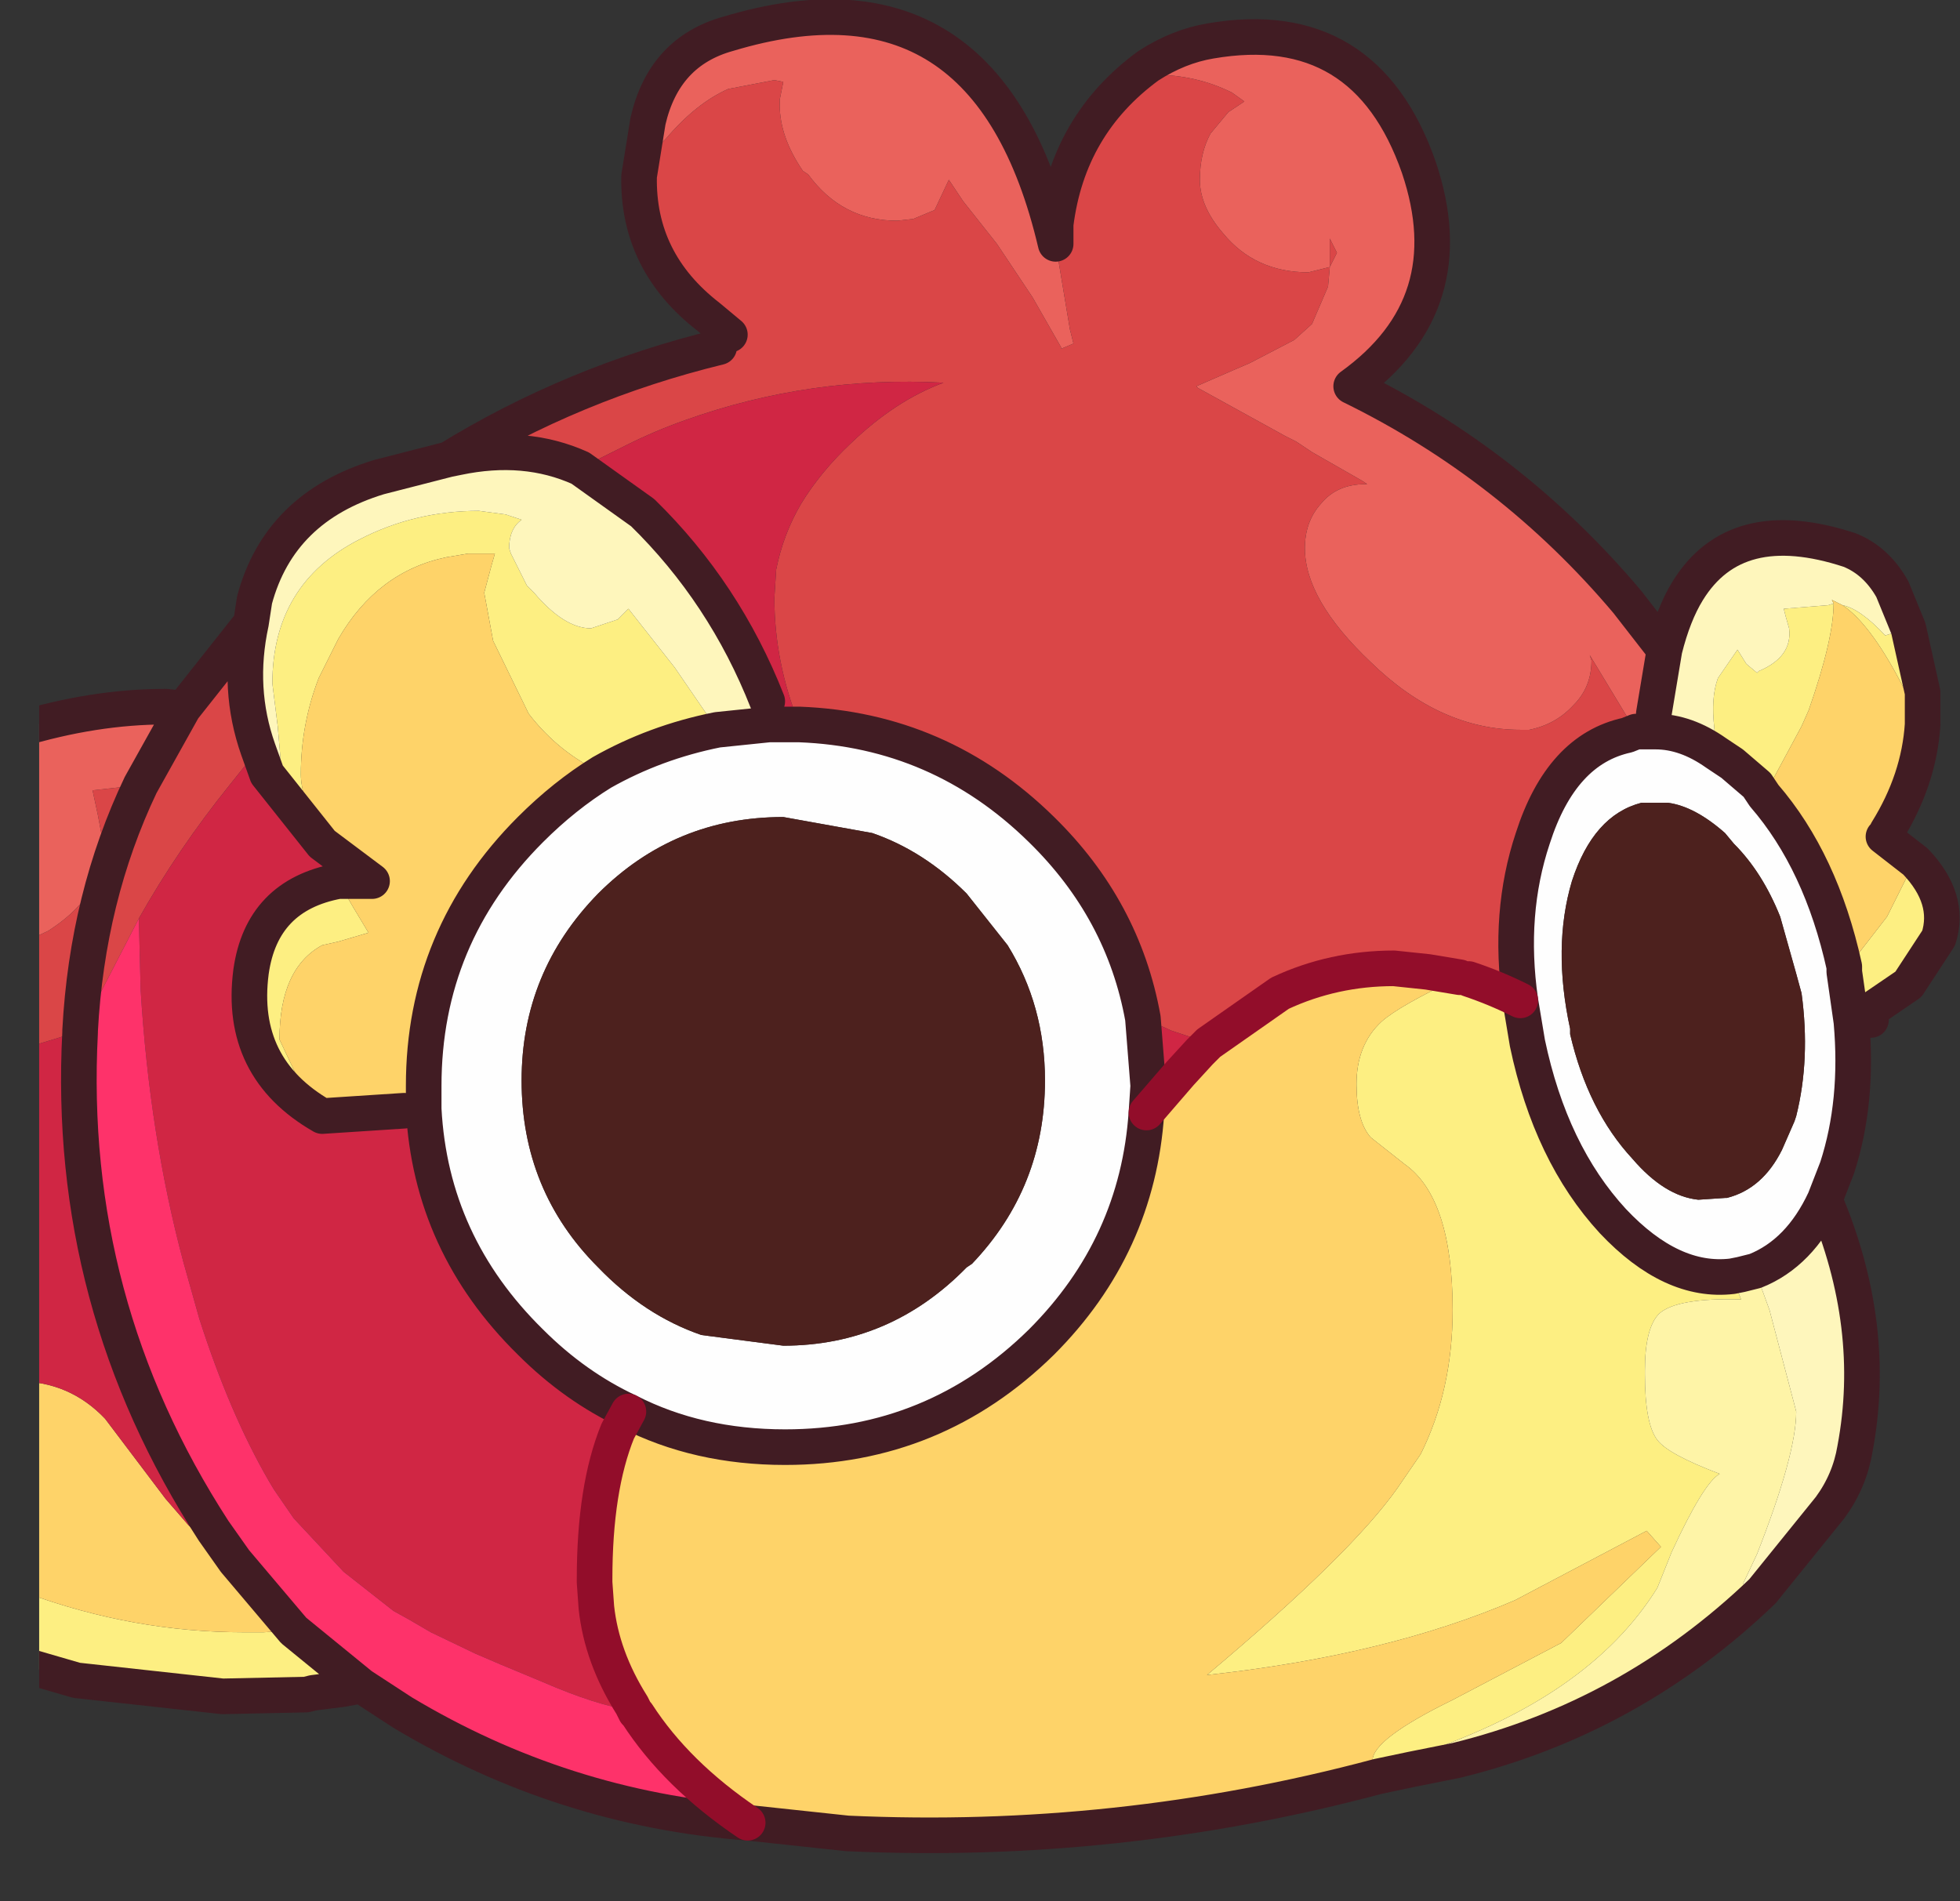 <?xml version="1.0" encoding="UTF-8" standalone="no"?>
<svg xmlns:ffdec="https://www.free-decompiler.com/flash" xmlns:xlink="http://www.w3.org/1999/xlink" ffdec:objectType="frame" height="53.4px" width="55.05px" xmlns="http://www.w3.org/2000/svg">
  <rect width="100%" height="100%" fill="#333333" stroke="none"/>
  <g transform="matrix(1.0, 0.0, 0.0, 1.0, 1.1, 0.0)">
    <clipPath id="clipPath0" transform="matrix(1.0, 0.0, 0.0, 1.0, 0.0, 0.0)">
      <path d="M50.5 0.0 Q53.95 0.0 53.95 3.3 L53.95 50.15 Q53.95 53.4 50.5 53.4 L3.3 53.4 Q0.0 53.4 0.0 50.15 L0.0 3.3 Q0.0 0.0 3.3 0.0 L50.5 0.0" fill="#000000" fill-rule="evenodd" stroke="none"/>
    </clipPath>
    <g clip-path="url(#clipPath0)">
      <use ffdec:characterId="2" height="52.05" transform="matrix(1.0, 0.0, 0.0, 1.0, -1.1, 0.0)" width="55.05" xlink:href="#shape1"/>
    </g>
    <use ffdec:characterId="3" height="53.4" transform="matrix(1.0, 0.0, 0.0, 1.0, 0.0, 0.0)" width="53.95" xlink:href="#shape2"/>
  </g>
  <defs>
    <g id="shape1" transform="matrix(1.0, 0.0, 0.0, 1.0, 1.1, 0.0)">
      <path d="M52.5 17.65 L52.9 19.45 52.9 20.35 52.25 19.1 Q51.4 17.5 50.65 17.0 51.15 17.1 51.85 17.85 L52.5 17.65 M52.7 24.2 Q53.7 25.25 53.35 26.35 L52.5 27.65 51.4 28.4 51.45 28.65 50.9 28.7 50.7 27.3 51.9 25.75 52.45 24.65 52.7 24.2 M38.55 49.7 L37.6 49.9 37.45 49.45 Q37.45 48.85 39.7 47.75 L42.75 46.15 45.55 43.45 45.15 43.0 41.45 44.95 Q37.85 46.5 32.8 47.05 36.85 43.65 38.15 41.8 L38.8 40.85 Q39.7 39.05 39.7 36.8 39.7 33.65 38.35 32.7 L37.4 31.95 Q37.0 31.5 37.0 30.45 37.0 29.35 37.7 28.7 38.2 28.25 39.9 27.45 L40.15 27.5 Q40.9 27.75 41.6 28.1 L41.8 29.3 Q42.45 32.4 44.2 34.3 45.85 36.05 47.55 35.85 L47.8 36.5 Q46.0 36.45 45.5 36.9 45.1 37.3 45.1 38.5 L45.1 38.6 Q45.1 40.0 45.45 40.45 45.75 40.85 47.2 41.4 46.75 41.65 45.85 43.6 L45.45 44.6 Q43.5 47.75 38.5 49.35 L38.55 49.7 M9.05 47.35 L8.5 47.45 7.7 47.55 7.5 47.6 5.15 47.65 1.05 47.2 -0.5 46.75 -0.6 46.75 -0.6 44.65 -0.55 44.65 -0.35 44.75 Q2.65 45.85 5.75 45.85 L6.3 45.85 7.15 45.8 9.05 47.35 M47.1 21.15 L47.05 20.45 Q46.95 19.6 47.15 19.05 L47.7 18.25 47.95 18.65 48.25 18.9 48.3 18.85 Q49.25 18.45 49.15 17.65 L49.05 17.3 49.0 17.1 50.25 17.0 50.4 16.95 Q50.4 17.95 49.7 19.95 L49.5 20.4 48.45 22.35 48.25 22.05 47.55 21.45 47.1 21.15 M7.95 31.35 Q5.6 30.0 5.95 27.3 6.25 25.15 8.4 24.75 L8.8 25.45 9.25 26.2 8.4 26.45 7.95 26.55 Q6.75 27.2 6.75 29.2 L7.2 30.15 7.95 31.35 M7.95 23.7 L6.4 21.75 6.8 21.55 6.7 20.4 6.55 19.2 Q6.55 16.4 9.0 15.15 10.55 14.35 12.35 14.35 L13.1 14.45 13.55 14.6 Q13.2 14.85 13.2 15.4 L13.25 15.55 13.7 16.45 13.9 16.65 Q14.75 17.65 15.5 17.65 L16.25 17.4 16.55 17.1 17.85 18.75 19.05 20.5 Q17.3 20.85 15.8 21.7 14.6 21.15 13.75 20.05 L12.75 18.0 12.5 16.65 12.7 15.9 12.8 15.55 12.05 15.55 11.45 15.65 Q9.5 16.05 8.4 17.95 L7.85 19.05 Q7.35 20.35 7.35 21.75 7.35 22.4 7.95 23.7" fill="#fef083" fill-rule="evenodd" stroke="none"/>
      <path d="M45.65 18.25 Q45.9 17.25 46.3 16.6 47.65 14.4 50.85 15.45 51.6 15.75 52.05 16.55 L52.5 17.65 51.85 17.85 Q51.15 17.1 50.65 17.0 L50.35 16.85 50.4 16.95 50.25 17.0 49.0 17.1 49.05 17.3 49.15 17.65 Q49.25 18.45 48.3 18.85 L48.25 18.9 47.95 18.65 47.7 18.25 47.15 19.05 Q46.95 19.6 47.05 20.45 L47.1 21.15 Q46.25 20.55 45.4 20.55 L45.35 20.05 45.65 18.25 M50.15 33.7 Q51.65 37.25 51.0 40.7 50.85 41.6 50.3 42.35 L48.4 44.7 47.85 44.5 48.25 43.65 Q49.35 40.85 49.35 39.65 L48.6 36.8 48.2 35.7 Q49.45 35.2 50.15 33.7 M5.95 17.5 L6.05 16.85 Q6.75 14.25 9.55 13.4 L11.5 12.9 11.75 12.85 Q13.65 12.45 15.2 13.15 L16.95 14.4 Q19.25 16.65 20.45 19.7 L20.5 20.35 19.05 20.5 17.85 18.75 16.55 17.1 16.25 17.4 15.5 17.65 Q14.75 17.65 13.9 16.65 L13.7 16.45 13.25 15.55 13.2 15.4 Q13.2 14.85 13.55 14.6 L13.1 14.45 12.35 14.35 Q10.55 14.35 9.0 15.15 6.55 16.4 6.55 19.2 L6.7 20.4 6.8 21.55 6.4 21.75 6.15 21.05 Q5.55 19.35 5.95 17.5" fill="#fff7bd" fill-rule="evenodd" stroke="none"/>
      <path d="M52.9 20.35 Q52.8 21.9 51.9 23.35 L51.8 23.5 52.7 24.2 52.45 24.65 51.9 25.75 50.7 27.3 50.7 27.15 Q50.05 24.2 48.45 22.35 L49.5 20.4 49.7 19.95 Q50.4 17.95 50.4 16.95 L50.35 16.85 50.65 17.0 Q51.4 17.5 52.25 19.1 L52.9 20.35 M37.6 49.9 Q30.3 51.85 22.7 51.5 L19.9 51.2 Q17.9 49.85 16.8 48.15 L16.75 48.1 16.65 47.9 Q15.8 46.55 15.65 45.15 L15.6 44.45 15.6 44.35 Q15.6 41.8 16.25 40.2 L16.55 39.65 Q18.5 40.65 20.95 40.65 25.15 40.65 28.15 37.7 30.85 35.0 31.1 31.25 L32.05 30.15 32.6 29.55 32.85 29.3 34.85 27.9 Q36.35 27.2 38.05 27.2 L39.0 27.3 39.9 27.45 Q38.2 28.25 37.7 28.7 37.0 29.35 37.0 30.45 37.0 31.5 37.4 31.95 L38.35 32.7 Q39.7 33.65 39.7 36.8 39.7 39.05 38.8 40.85 L38.15 41.8 Q36.85 43.65 32.8 47.05 37.85 46.5 41.45 44.95 L45.15 43.0 45.55 43.45 42.75 46.15 39.7 47.75 Q37.45 48.85 37.45 49.45 L37.6 49.9 M-0.6 44.65 L-0.6 38.8 Q0.85 38.8 1.85 39.85 L3.55 42.1 4.2 42.85 5.5 43.85 7.15 45.8 6.3 45.85 5.75 45.85 Q2.65 45.85 -0.35 44.75 L-0.55 44.65 -0.6 44.65 M10.8 31.15 L10.25 31.2 7.95 31.35 7.2 30.15 6.75 29.2 Q6.75 27.2 7.95 26.55 L8.4 26.45 9.25 26.2 8.8 25.45 8.4 24.75 9.35 24.75 7.95 23.7 Q7.35 22.4 7.35 21.75 7.35 20.35 7.85 19.05 L8.4 17.95 Q9.5 16.05 11.45 15.65 L12.05 15.55 12.8 15.55 12.7 15.9 12.5 16.65 12.75 18.0 13.75 20.05 Q14.6 21.15 15.8 21.7 14.75 22.35 13.8 23.3 10.8 26.3 10.8 30.5 L10.8 31.15" fill="#ffd469" fill-rule="evenodd" stroke="none"/>
      <path d="M-0.6 26.55 L-0.6 20.5 Q1.55 19.85 3.55 19.85 L4.05 19.9 2.85 22.05 1.5 22.2 1.65 22.9 1.8 23.7 Q1.8 25.1 0.4 26.05 L0.25 26.15 -0.5 26.5 -0.6 26.55 M16.85 4.95 L17.1 3.4 Q17.55 1.45 19.35 0.95 26.65 -1.25 28.55 6.85 L28.95 9.25 29.05 9.65 28.7 9.8 28.7 9.75 27.9 8.35 26.9 6.85 25.95 5.65 25.55 5.05 25.15 5.9 24.55 6.15 24.1 6.2 Q22.55 6.2 21.6 4.9 L21.45 4.8 Q20.8 3.85 20.8 2.95 L20.8 2.8 20.9 2.3 20.65 2.25 19.35 2.5 Q18.45 2.9 17.6 3.9 L17.45 4.05 16.85 4.95 M31.15 1.85 Q32.0 1.3 32.9 1.15 37.25 0.4 38.75 4.7 40.05 8.55 36.85 10.85 41.35 13.05 44.6 16.9 L45.65 18.25 45.35 20.05 45.4 20.55 44.85 20.55 43.55 18.4 43.6 18.55 Q43.6 19.3 43.1 19.8 42.6 20.35 41.85 20.5 L41.6 20.5 Q39.35 20.5 37.4 18.6 35.55 16.85 35.55 15.4 35.55 14.65 36.0 14.15 36.45 13.6 37.25 13.6 L37.3 13.6 37.15 13.5 35.75 12.7 35.3 12.4 35.0 12.25 32.55 10.9 32.5 10.85 33.65 10.35 34.0 10.2 35.25 9.55 35.75 9.1 36.2 8.05 36.25 7.5 36.45 7.1 36.25 6.7 36.25 7.5 35.65 7.65 Q34.15 7.65 33.25 6.55 32.6 5.8 32.6 5.05 32.6 4.3 32.9 3.75 L33.4 3.15 33.85 2.85 33.5 2.6 Q32.5 2.1 31.3 2.1 L31.15 1.85 M-0.6 16.9 L-0.5 18.25 -0.6 19.4 -0.6 16.9" fill="#eb625c" fill-rule="evenodd" stroke="none"/>
      <path d="M-0.6 29.5 L-0.6 26.55 -0.5 26.5 0.25 26.15 0.4 26.05 Q1.8 25.1 1.8 23.7 L1.65 22.9 1.5 22.2 2.85 22.05 4.05 19.9 5.95 17.5 Q5.55 19.35 6.15 21.05 L5.35 22.05 Q3.9 23.85 2.8 25.8 L1.2 28.9 1.15 29.0 1.15 28.95 0.55 29.15 -0.6 29.5 M11.5 12.9 Q15.0 10.75 19.1 9.75 L19.4 9.4 18.8 8.9 Q16.8 7.35 16.85 4.95 L17.45 4.05 17.6 3.9 Q18.45 2.9 19.35 2.5 L20.65 2.25 20.9 2.3 20.8 2.8 20.8 2.95 Q20.8 3.85 21.45 4.8 L21.6 4.9 Q22.55 6.2 24.1 6.2 L24.55 6.15 25.15 5.9 25.55 5.05 25.95 5.65 26.9 6.85 27.9 8.35 28.7 9.75 28.7 9.8 29.05 9.65 28.95 9.25 28.55 6.85 28.55 6.3 Q28.9 3.5 31.15 1.85 L31.3 2.1 Q32.5 2.1 33.5 2.6 L33.85 2.85 33.4 3.15 32.9 3.75 Q32.6 4.3 32.6 5.05 32.6 5.8 33.25 6.55 34.15 7.65 35.65 7.65 L36.25 7.5 36.25 6.7 36.45 7.1 36.25 7.5 36.2 8.05 35.75 9.1 35.25 9.55 34.0 10.2 33.65 10.35 32.5 10.85 32.55 10.9 35.0 12.25 35.3 12.4 35.75 12.7 37.15 13.5 37.3 13.6 37.25 13.6 Q36.45 13.6 36.0 14.15 35.55 14.65 35.55 15.4 35.55 16.85 37.4 18.6 39.35 20.5 41.6 20.5 L41.85 20.5 Q42.6 20.35 43.1 19.8 43.6 19.3 43.6 18.55 L43.55 18.4 44.85 20.55 44.6 20.65 Q42.75 21.05 41.95 23.55 41.25 25.65 41.6 28.1 40.9 27.75 40.15 27.5 L39.9 27.45 39.0 27.3 38.05 27.2 Q36.35 27.2 34.85 27.9 L32.85 29.3 31.8 28.95 31.25 28.7 31.0 28.6 Q30.45 25.55 28.15 23.3 25.3 20.5 21.35 20.35 20.65 18.6 20.65 16.8 L20.7 16.0 Q20.9 15.0 21.4 14.15 21.95 13.25 22.8 12.45 24.05 11.25 25.4 10.75 21.65 10.55 18.15 11.8 17.3 12.1 16.5 12.5 L15.2 13.15 Q13.65 12.45 11.75 12.85 L11.5 12.9 M2.85 22.05 Q1.35 25.2 1.15 28.95 1.35 25.2 2.85 22.05" fill="#db4647" fill-rule="evenodd" stroke="none"/>
      <path d="M50.9 28.7 Q51.1 30.95 50.5 32.8 L50.15 33.7 Q49.45 35.2 48.2 35.7 L47.8 35.8 47.55 35.85 Q45.85 36.05 44.2 34.3 42.45 32.4 41.8 29.3 L41.6 28.1 Q41.25 25.65 41.95 23.55 42.75 21.05 44.6 20.65 L44.85 20.55 45.4 20.55 Q46.25 20.55 47.1 21.15 L47.55 21.45 48.25 22.05 48.45 22.35 Q50.05 24.2 50.7 27.15 L50.7 27.3 50.9 28.7 M47.35 23.4 Q46.5 22.65 45.75 22.55 L45.0 22.55 Q43.65 22.9 43.05 24.75 42.5 26.6 43.0 28.9 L43.0 29.05 Q43.5 31.2 44.75 32.55 45.65 33.6 46.6 33.7 L47.35 33.65 47.4 33.65 Q48.4 33.4 48.95 32.3 L49.3 31.5 49.35 31.35 Q49.75 29.75 49.5 27.9 L49.35 27.35 48.9 25.75 Q48.4 24.5 47.6 23.7 L47.35 23.4 M20.5 20.35 L20.95 20.35 21.35 20.35 Q25.3 20.5 28.15 23.3 30.45 25.55 31.0 28.6 L31.15 30.5 31.1 31.25 Q30.85 35.0 28.15 37.7 25.15 40.65 20.95 40.65 18.5 40.65 16.55 39.65 15.05 38.95 13.8 37.7 11.0 34.95 10.8 31.15 L10.8 30.5 Q10.8 26.3 13.8 23.3 14.75 22.35 15.8 21.7 17.3 20.85 19.05 20.5 L20.5 20.35 M20.9 22.95 Q17.85 22.95 15.7 25.1 13.55 27.3 13.55 30.35 13.55 33.45 15.7 35.6 17.0 36.95 18.6 37.5 L20.9 37.8 Q23.9 37.8 26.05 35.6 L26.2 35.5 Q28.25 33.35 28.25 30.35 28.25 28.25 27.2 26.55 L26.05 25.1 Q24.85 23.9 23.4 23.4 L20.9 22.95" fill="#ffffff" fill-rule="evenodd" stroke="none"/>
      <path d="M47.35 23.4 L47.6 23.7 Q48.4 24.5 48.9 25.75 L49.35 27.35 49.5 27.9 Q49.75 29.75 49.35 31.35 L49.3 31.5 48.95 32.3 Q48.4 33.4 47.4 33.65 L47.35 33.65 46.6 33.7 Q45.65 33.6 44.75 32.55 43.5 31.2 43.0 29.05 L43.0 28.9 Q42.5 26.6 43.05 24.75 43.65 22.9 45.0 22.55 L45.75 22.55 Q46.5 22.65 47.35 23.4 M20.9 22.95 L23.4 23.4 Q24.85 23.9 26.05 25.1 L27.2 26.55 Q28.25 28.25 28.25 30.35 28.25 33.35 26.2 35.5 L26.05 35.6 Q23.9 37.8 20.9 37.8 L18.6 37.5 Q17.0 36.95 15.7 35.6 13.55 33.45 13.55 30.35 13.55 27.3 15.7 25.1 17.85 22.95 20.9 22.95" fill="#4d211e" fill-rule="evenodd" stroke="none"/>
      <path d="M48.4 44.7 Q44.7 48.25 39.8 49.45 L38.55 49.7 38.5 49.35 Q43.5 47.75 45.45 44.6 L45.85 43.6 Q46.75 41.65 47.2 41.4 45.75 40.85 45.45 40.45 45.1 40.0 45.1 38.6 L45.1 38.5 Q45.1 37.3 45.5 36.9 46.0 36.45 47.8 36.5 L47.55 35.85 47.8 35.8 48.2 35.7 48.6 36.8 49.35 39.65 Q49.35 40.85 48.25 43.65 L47.85 44.5 48.4 44.7" fill="#fff5a8" fill-rule="evenodd" stroke="none"/>
      <path d="M-0.6 38.8 L-0.6 29.5 0.55 29.15 1.15 28.95 1.15 29.0 Q0.75 36.6 4.9 43.0 L5.5 43.85 4.2 42.85 3.55 42.1 1.85 39.85 Q0.85 38.8 -0.6 38.8 M15.2 13.15 L16.5 12.5 Q17.3 12.1 18.15 11.8 21.65 10.55 25.4 10.75 24.05 11.25 22.8 12.45 21.95 13.25 21.4 14.15 20.9 15.0 20.7 16.0 L20.65 16.8 Q20.65 18.6 21.35 20.35 L20.95 20.35 20.5 20.35 20.45 19.7 Q19.25 16.65 16.95 14.4 L15.2 13.15 M31.0 28.6 L31.25 28.7 31.8 28.95 32.85 29.3 32.6 29.55 32.05 30.15 31.1 31.25 31.15 30.5 31.0 28.6 M6.15 21.05 L6.4 21.75 7.95 23.7 9.35 24.75 8.4 24.75 Q6.25 25.15 5.95 27.3 5.6 30.0 7.95 31.35 L10.25 31.2 10.8 31.15 Q11.0 34.95 13.8 37.7 15.05 38.95 16.55 39.65 L16.25 40.2 Q15.6 41.8 15.6 44.35 L15.6 44.45 15.65 45.15 Q15.8 46.55 16.65 47.9 L16.75 48.1 16.65 48.05 Q15.65 47.9 14.15 47.25 L12.95 46.75 12.25 46.45 11.0 45.85 10.4 45.5 9.95 45.25 8.55 44.15 7.15 42.65 6.6 41.85 6.45 41.6 Q5.35 39.7 4.5 37.05 L4.05 35.45 Q3.1 31.9 2.85 27.8 L2.8 25.8 Q3.9 23.85 5.35 22.05 L6.15 21.05" fill="#d12644" fill-rule="evenodd" stroke="none"/>
      <path d="M19.9 51.2 Q14.7 50.8 10.2 48.1 L9.05 47.35 7.15 45.8 5.5 43.85 4.9 43.0 Q0.75 36.6 1.15 29.0 L1.2 28.9 2.8 25.8 2.85 27.8 Q3.1 31.9 4.05 35.45 L4.5 37.05 Q5.35 39.7 6.45 41.6 L6.6 41.85 7.15 42.65 8.55 44.15 9.95 45.25 10.4 45.5 11.0 45.85 12.25 46.45 12.95 46.75 14.15 47.25 Q15.65 47.9 16.65 48.05 L16.75 48.1 16.8 48.15 Q17.9 49.85 19.9 51.2" fill="#ff326a" fill-rule="evenodd" stroke="none"/>
      <path d="M45.65 18.25 Q45.9 17.25 46.3 16.6 47.65 14.4 50.85 15.45 51.6 15.75 52.05 16.55 L52.5 17.65 52.9 19.45 52.9 20.35 Q52.8 21.9 51.9 23.35 L51.9 23.4 51.8 23.5 52.7 24.2 Q53.7 25.25 53.35 26.35 L52.5 27.65 51.4 28.4 51.45 28.65 M50.9 28.7 Q51.1 30.95 50.5 32.8 L50.15 33.7 Q51.65 37.25 51.0 40.7 50.85 41.6 50.3 42.35 L48.4 44.7 Q44.7 48.25 39.8 49.45 L38.55 49.7 37.6 49.9 Q30.3 51.85 22.7 51.5 L19.9 51.2 Q14.7 50.8 10.2 48.1 L9.05 47.35 8.5 47.45 7.7 47.55 7.5 47.6 5.15 47.65 1.05 47.2 -0.5 46.75 -0.6 46.75 M-0.6 20.5 Q1.55 19.85 3.55 19.85 L4.05 19.9 5.95 17.5 6.05 16.85 Q6.75 14.25 9.55 13.4 L11.5 12.9 Q15.0 10.75 19.1 9.75 M19.4 9.4 L18.8 8.9 Q16.8 7.35 16.85 4.95 L17.1 3.4 Q17.55 1.45 19.35 0.95 26.65 -1.25 28.55 6.85 L28.55 6.3 Q28.9 3.5 31.15 1.85 32.0 1.3 32.9 1.15 37.25 0.4 38.75 4.7 40.05 8.55 36.85 10.85 41.35 13.05 44.6 16.9 L45.65 18.25 45.35 20.05 M45.4 20.55 Q46.25 20.55 47.1 21.15 L47.55 21.45 48.25 22.05 48.45 22.35 Q50.05 24.2 50.7 27.15 L50.7 27.3 50.9 28.7 M44.85 20.55 L45.4 20.55 M44.85 20.55 L44.6 20.65 Q42.75 21.05 41.95 23.55 41.25 25.65 41.6 28.1 L41.8 29.3 Q42.45 32.4 44.2 34.3 45.85 36.05 47.55 35.85 L47.8 35.8 48.2 35.7 Q49.45 35.2 50.15 33.7 M15.2 13.15 L16.95 14.4 Q19.25 16.65 20.45 19.7 M20.5 20.35 L20.95 20.35 21.35 20.35 Q25.3 20.5 28.15 23.3 30.45 25.55 31.0 28.6 L31.15 30.5 31.1 31.25 Q30.85 35.0 28.15 37.7 25.15 40.65 20.95 40.65 18.5 40.65 16.55 39.65 15.05 38.95 13.8 37.7 11.0 34.95 10.8 31.15 L10.8 30.5 Q10.8 26.3 13.8 23.3 14.75 22.35 15.8 21.7 17.3 20.85 19.05 20.5 L20.5 20.35 M2.85 22.05 L4.05 19.9 M6.4 21.75 L6.15 21.05 Q5.55 19.35 5.95 17.5 M10.25 31.2 L7.95 31.35 Q5.6 30.0 5.95 27.3 6.25 25.15 8.4 24.75 L9.35 24.75 7.95 23.7 6.4 21.75 M11.5 12.9 L11.75 12.85 Q13.65 12.45 15.2 13.15 M1.15 29.0 L1.15 28.95 Q1.35 25.2 2.85 22.05 M1.15 29.0 Q0.75 36.6 4.9 43.0 L5.5 43.85 7.15 45.8 9.05 47.35" fill="none" stroke="#411c23" stroke-linecap="round" stroke-linejoin="round" stroke-width="1.0"/>
      <path d="M32.85 29.3 L34.85 27.9 Q36.35 27.2 38.05 27.2 L39.0 27.3 39.9 27.45 M40.15 27.5 Q40.9 27.75 41.6 28.1 M16.75 48.1 L16.65 47.9 Q15.8 46.55 15.65 45.15 L15.6 44.45 15.6 44.35 Q15.6 41.8 16.25 40.2 L16.55 39.65 M19.9 51.2 Q17.9 49.85 16.8 48.15 L16.75 48.1 M31.1 31.25 L32.05 30.15 32.6 29.55 32.85 29.3" fill="none" stroke="#930d2a" stroke-linecap="round" stroke-linejoin="round" stroke-width="1.0"/>
    </g>
    <g id="shape2" transform="matrix(1.0, 0.0, 0.0, 1.0, 0.0, 0.0)">
      <path d="M50.5 0.0 Q53.95 0.0 53.95 3.3 L53.95 50.15 Q53.95 53.4 50.5 53.4 L3.3 53.4 Q0.0 53.4 0.0 50.15 L0.0 3.3 Q0.0 0.0 3.3 0.0 L50.5 0.0" fill="#000000" fill-opacity="0.004" fill-rule="evenodd" stroke="none"/>
    </g>
  </defs>
</svg>
